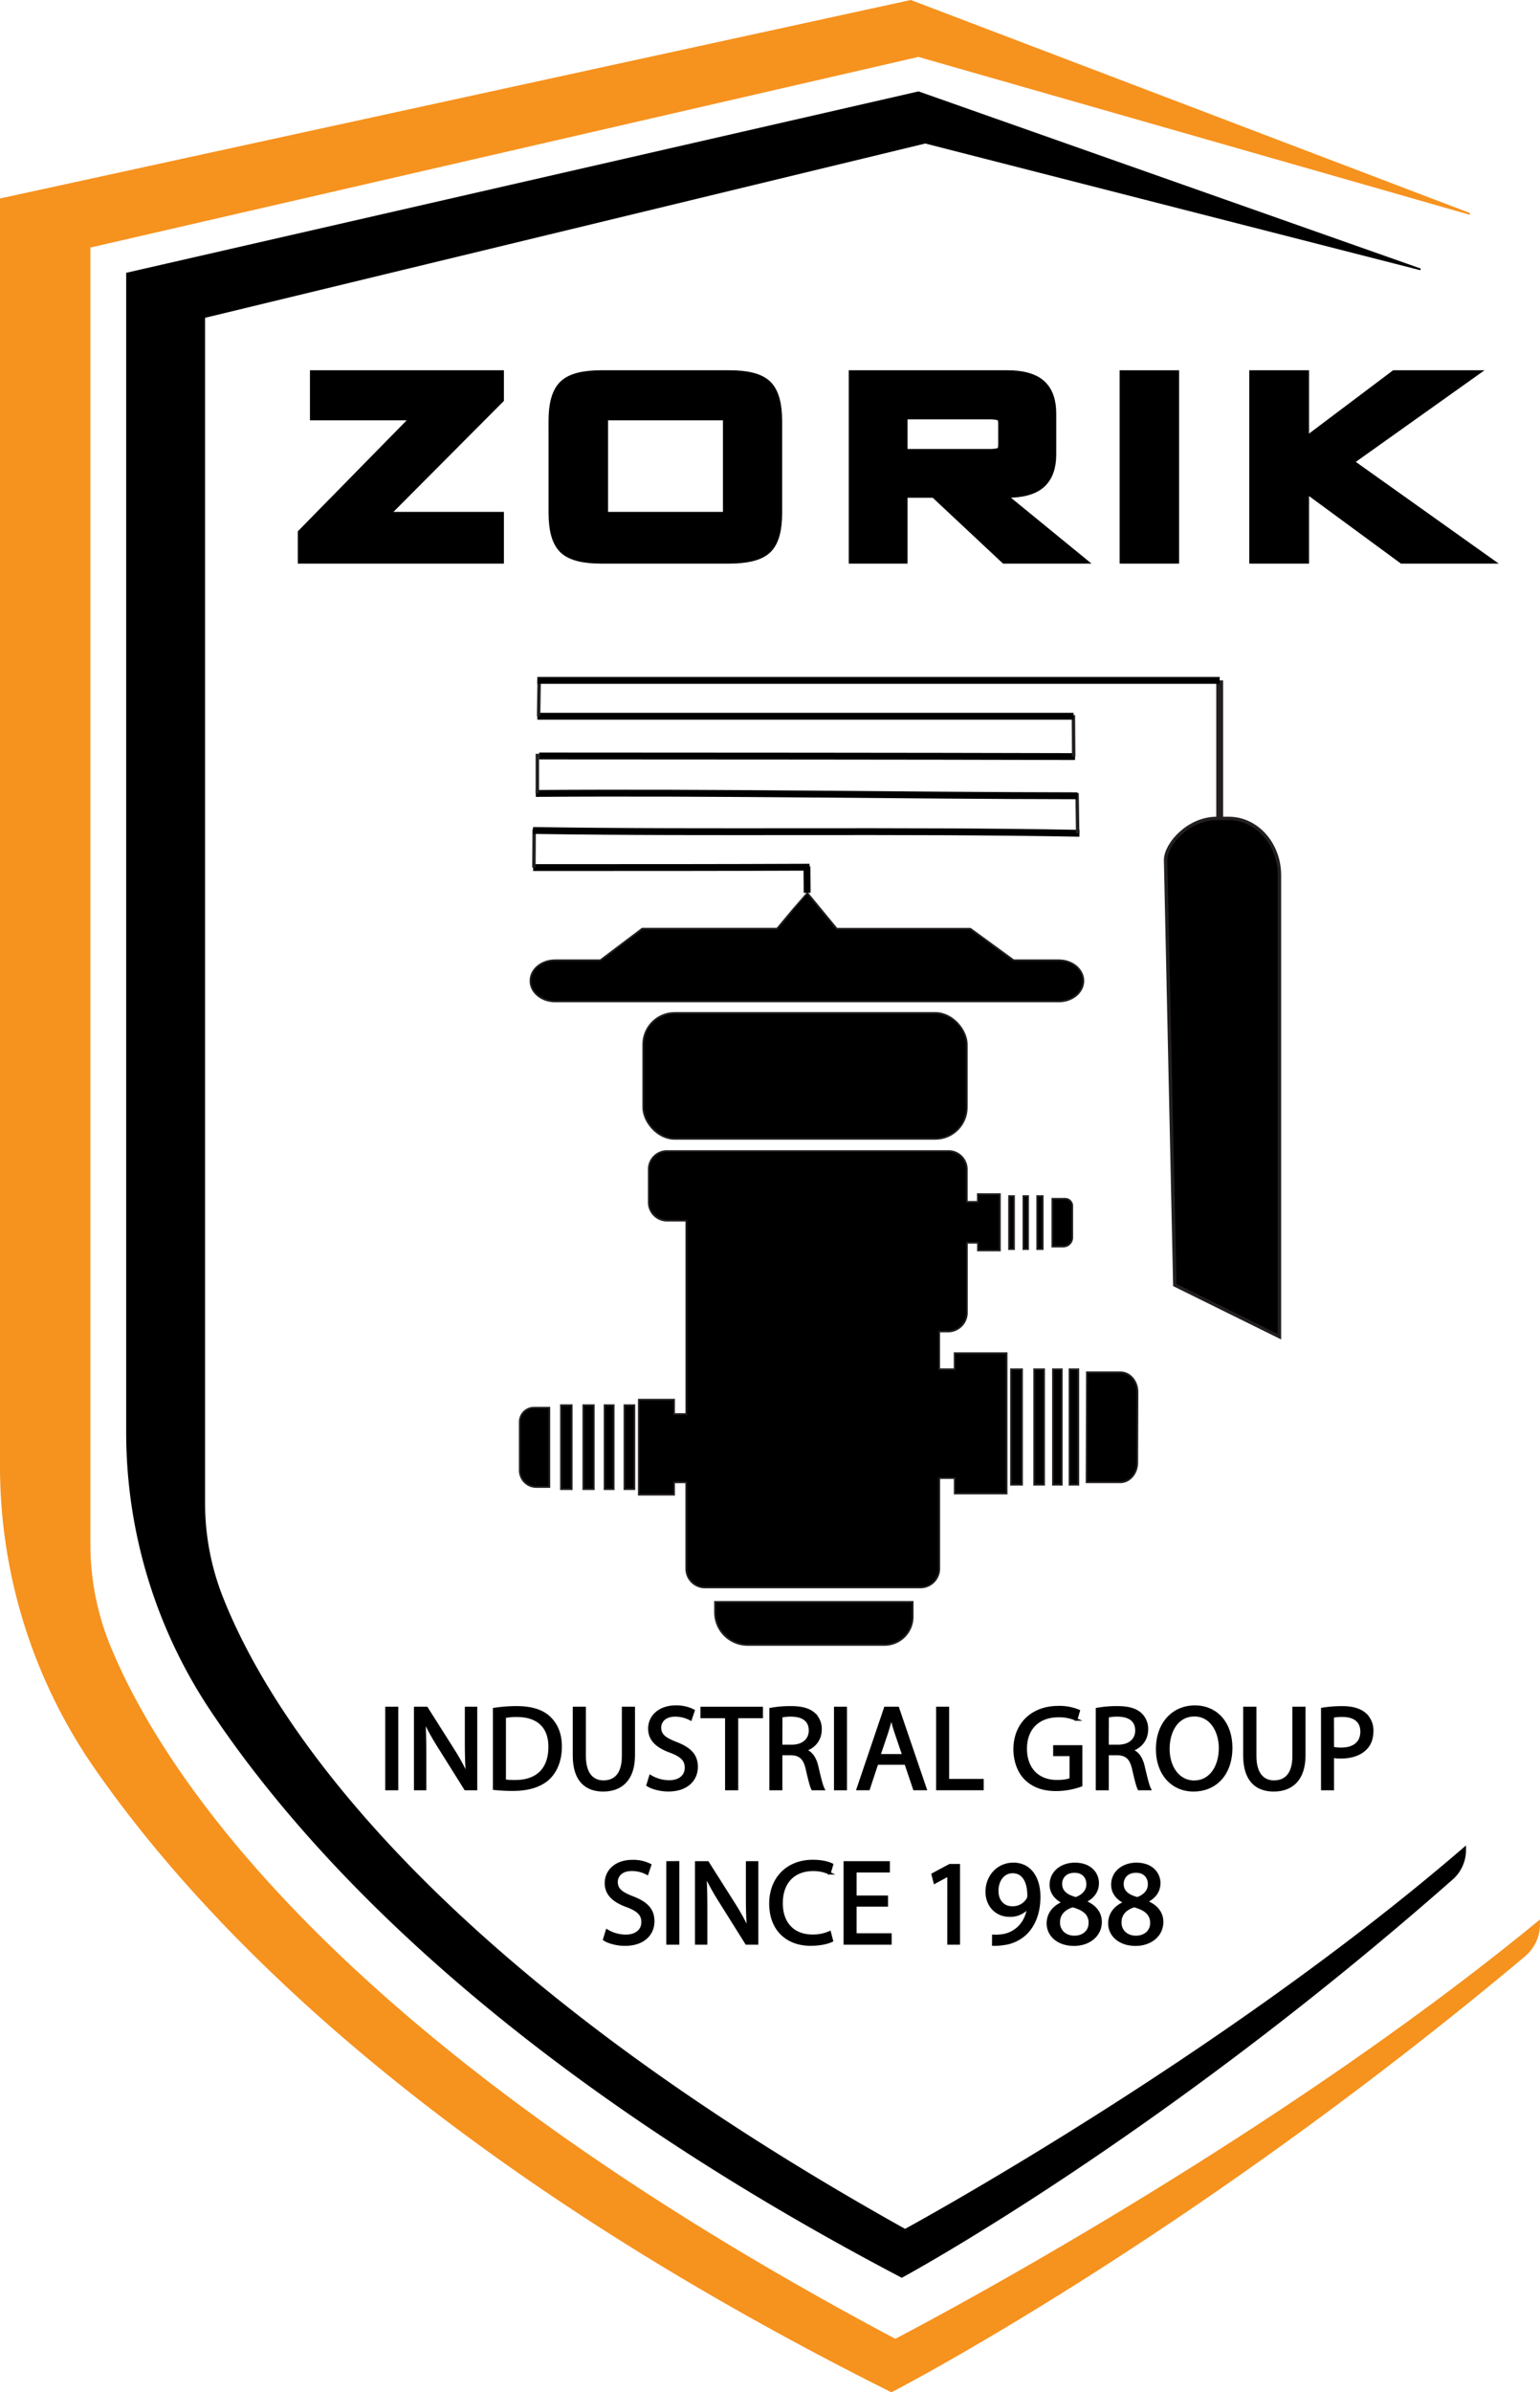<svg id="Layer_1" data-name="Layer 1" xmlns="http://www.w3.org/2000/svg" viewBox="0 0 898.03 1394.22"><path d="M741.17,449.88V535.5" transform="translate(-29.92 -53.34)" style="fill:none;stroke:#231f20;stroke-miterlimit:10;stroke-width:4px"/><path d="M715,802.28l61,30.1V563.46c0-18.29-13.21-33.11-29.5-33.11H739.3c-16.28,0-29.49,14.82-29.68,24.08Z" transform="translate(-29.92 -53.34)" style="stroke:#231f20;stroke-miterlimit:10;stroke-width:2px"/><path d="M647.4,613H621l-25.22-18.39H517.85L500.6,573.66c-.08,0-17.52,20.92-17.52,20.92H404.42L380,613H353.53c-7.89,0-14.29,5.37-14.29,12s6.4,12,14.29,12H647.4c7.89,0,14.29-5.37,14.29-12S655.29,613,647.4,613Z" transform="translate(-29.92 -53.34)" style="stroke:#231f20;stroke-miterlimit:10"/><rect x="375.09" y="590.35" width="188.69" height="73.41" rx="18.35" style="stroke:#231f20;stroke-miterlimit:10"/><path d="M586.61,851.37h-9v-22h5.15a11,11,0,0,0,11-11V777.64h6.44v4.5H613V749.3H600.14v4.51H593.7v-19a10.62,10.62,0,0,0-10.63-10.62H418.86a10.62,10.62,0,0,0-10.63,10.62v19.32a10.63,10.63,0,0,0,10.63,10.63h11.27v112.7H423v-8.38H402.43v55.39H423v-7.21h7.09v50.35a10.94,10.94,0,0,0,10.94,10.95H566.65a11,11,0,0,0,11-10.95v-52.8h9v9h30.27V842H586.61Z" transform="translate(-29.92 -53.34)" style="stroke:#231f20;stroke-miterlimit:10"/><rect x="589.54" y="798.04" width="6.44" height="67.3" style="stroke:#231f20;stroke-miterlimit:10"/><rect x="603.06" y="798.04" width="5.8" height="67.3" style="stroke:#231f20;stroke-miterlimit:10"/><rect x="614.01" y="798.04" width="5.15" height="67.3" style="stroke:#231f20;stroke-miterlimit:10"/><rect x="623.67" y="798.04" width="5.15" height="67.3" style="stroke:#231f20;stroke-miterlimit:10"/><path d="M683.33,853.14H663.74l-.21,64.12h19.68c5.45,0,9.87-5.1,9.89-11.4l.14-41.21C693.26,858.3,688.81,853.14,683.33,853.14Z" transform="translate(-29.92 -53.34)" style="stroke:#231f20;stroke-miterlimit:10"/><rect x="364.14" y="818.97" width="5.8" height="48.94" style="stroke:#231f20;stroke-miterlimit:10"/><rect x="352.55" y="818.97" width="5.31" height="48.94" style="stroke:#231f20;stroke-miterlimit:10"/><rect x="340.15" y="818.97" width="6.12" height="48.94" style="stroke:#231f20;stroke-miterlimit:10"/><rect x="327.11" y="818.97" width="6.28" height="48.94" style="stroke:#231f20;stroke-miterlimit:10"/><path d="M333,882V910.3A9.67,9.67,0,0,0,342.7,920h7.57V873.75h-8.93A8.3,8.3,0,0,0,333,882Z" transform="translate(-29.92 -53.34)" style="stroke:#231f20;stroke-miterlimit:10"/><rect x="588.41" y="697.09" width="2.9" height="30.91" style="stroke:#231f20;stroke-miterlimit:10"/><rect x="596.78" y="697.09" width="2.74" height="30.91" style="stroke:#231f20;stroke-miterlimit:10"/><rect x="604.83" y="697.09" width="3.22" height="30.91" style="stroke:#231f20;stroke-miterlimit:10"/><path d="M655.2,774.66V756.22A4.18,4.18,0,0,0,651,752h-7.4v27.85H650A5.23,5.23,0,0,0,655.2,774.66Z" transform="translate(-29.92 -53.34)" style="stroke:#231f20;stroke-miterlimit:10"/><path d="M446.87,993.05a19,19,0,0,0,19,19h79.85a16.42,16.42,0,0,0,16.42-16.42v-8.7H446.87Z" transform="translate(-29.92 -53.34)" style="stroke:#231f20;stroke-miterlimit:10"/><line x1="470.68" y1="520.32" x2="470.54" y2="504.94" style="stroke:#000;stroke-miterlimit:10;stroke-width:4px"/><path d="M502,558.76c-54,.24-107,.24-161.19.21" transform="translate(-29.92 -53.34)" style="stroke:#000;stroke-miterlimit:10;stroke-width:4px"/><line x1="311.34" y1="505.64" x2="311.5" y2="483.34" style="fill:none;stroke:#231f20;stroke-miterlimit:10;stroke-width:2px"/><path d="M659.39,539C553,537,447,539,340.72,537.36" transform="translate(-29.92 -53.34)" style="stroke:#000;stroke-miterlimit:10;stroke-width:4px"/><line x1="628.42" y1="485.7" x2="628.09" y2="462.2" style="fill:none;stroke:#231f20;stroke-miterlimit:10;stroke-width:2px"/><path d="M342.36,515.78C447,515,553,517,658.18,517.14" transform="translate(-29.92 -53.34)" style="stroke:#000;stroke-miterlimit:10;stroke-width:4px"/><polyline points="313.35 439.33 313.35 460.59 313.35 462.45" style="fill:none;stroke:#231f20;stroke-miterlimit:10;stroke-width:2px"/><path d="M344.32,493.94c103.68.06,208.68.06,312.5.34" transform="translate(-29.92 -53.34)" style="stroke:#000;stroke-miterlimit:10;stroke-width:4px"/><line x1="625.94" y1="416.78" x2="626.11" y2="440.93" style="fill:none;stroke:#231f20;stroke-miterlimit:10;stroke-width:2px"/><line x1="313.35" y1="417.44" x2="626.02" y2="417.44" style="stroke:#000;stroke-miterlimit:10;stroke-width:4px"/><line x1="314.08" y1="417.4" x2="314.4" y2="396.51" style="fill:none;stroke:#231f20;stroke-miterlimit:10;stroke-width:2px"/><line x1="313.35" y1="396.55" x2="711.25" y2="396.55" style="stroke:#000;stroke-miterlimit:10;stroke-width:4px"/><path d="M557.7,1352.93c-288-160.64-373.59-305.23-398.63-369.55A149.51,149.51,0,0,1,149,929.09V238.17l420.49-101.7,288.78,73.87L565.53,107.13,104,212.74V887.5a291.73,291.73,0,0,0,48.11,161.11c55.14,83.3,170.07,209.18,403.67,331.7,0,0,148.23-79.81,321-232a22.2,22.2,0,0,0,7.51-16.65V1130C741.54,1253.19,557.7,1352.93,557.7,1352.93Z" transform="translate(-29.92 -53.34)" style="stroke:#000;stroke-miterlimit:10"/><path d="M552,1417c-331.08-175.79-429.46-334-458.24-404.37a156.65,156.65,0,0,1-11.63-59.41v-756L565.49,86,887,178,561,53.86,30.42,169.42V907.75a308.37,308.37,0,0,0,55.3,176.3c63.39,91.15,195.5,228.88,464,363,0,0,170.4-87.34,369.07-253.81a23.81,23.81,0,0,0,8.63-18.22v-1.89C763.33,1307.9,552,1417,552,1417Z" transform="translate(-29.92 -53.34)" style="fill:#f6921e;stroke:#f6921e;stroke-miterlimit:10"/><path d="M209.08,376.32V365.25l71.09-72.43h-64V274.64H318.26v10.1l-72.14,72.43h72.14v19.15Z" transform="translate(-29.92 -53.34)" style="stroke:#000;stroke-miterlimit:10;stroke-width:11px"/><path d="M355.29,298.69q0-13.86,5.2-18.95t20-5.1h74.83q14.82,0,20,5.1t5.2,18.95v53.58q0,14-5.2,19t-20,5.05H380.5q-14.82,0-20-5.05t-5.2-19ZM379,357.17h78V292.82H379Z" transform="translate(-29.92 -53.34)" style="stroke:#000;stroke-miterlimit:10;stroke-width:11px"/><path d="M530.36,376.32V274.64h87q12.12,0,17.56,4.67t5.43,15.05v23.86q0,10.29-5.43,15t-17.56,4.72H604.05L651,376.32H617l-41-38.38H553.64v38.38Zm76.47-84.08H553.64v28.28h53.19q6.17,0,8.42-1.77t2.26-6.31V300.23q0-4.43-2.26-6.21C613.75,292.84,610.94,292.24,606.83,292.24Z" transform="translate(-29.92 -53.34)" style="stroke:#000;stroke-miterlimit:10;stroke-width:11px"/><path d="M688.31,376.32V274.64H712V376.32Z" transform="translate(-29.92 -53.34)" style="stroke:#000;stroke-miterlimit:10;stroke-width:11px"/><path d="M763.92,376.32V274.64h23.85v42.42l56.37-42.42h34.24l-67.33,47.9,75.61,53.78h-38l-60.89-44.73v44.73Z" transform="translate(-29.92 -53.34)" style="stroke:#000;stroke-miterlimit:10;stroke-width:11px"/><path d="M261.41,1048.8V1096h-6.09V1048.8Z" transform="translate(-29.92 -53.34)" style="stroke:#000;stroke-miterlimit:10;stroke-width:1.5px"/><path d="M272.05,1096V1048.8h6.65l15.12,23.87a133.55,133.55,0,0,1,8.47,15.33l.14-.07c-.56-6.3-.7-12-.7-19.39V1048.8h5.74V1096h-6.16l-15-23.94a149.75,149.75,0,0,1-8.82-15.75l-.21.07c.35,6,.49,11.62.49,19.46V1096Z" transform="translate(-29.92 -53.34)" style="stroke:#000;stroke-miterlimit:10;stroke-width:1.5px"/><path d="M318.11,1049.43a87.23,87.23,0,0,1,12.95-1c8.75,0,15,2,19.11,5.88s6.65,9.31,6.65,16.94-2.38,14-6.79,18.34-11.69,6.79-20.86,6.79a96,96,0,0,1-11.06-.56Zm6.09,41.72a38.46,38.46,0,0,0,6.16.35c13,0,20.09-7.28,20.09-20,.07-11.13-6.23-18.2-19.11-18.2a34.6,34.6,0,0,0-7.14.63Z" transform="translate(-29.92 -53.34)" style="stroke:#000;stroke-miterlimit:10;stroke-width:1.5px"/><path d="M370.82,1048.8v27.93c0,10.57,4.69,15,11,15,7,0,11.48-4.62,11.48-15V1048.8h6.16v27.51c0,14.49-7.63,20.44-17.85,20.44-9.66,0-16.94-5.53-16.94-20.16V1048.8Z" transform="translate(-29.92 -53.34)" style="stroke:#000;stroke-miterlimit:10;stroke-width:1.5px"/><path d="M409.18,1088.56a21.58,21.58,0,0,0,10.92,3.08c6.23,0,9.87-3.29,9.87-8.05,0-4.41-2.52-6.93-8.89-9.38-7.7-2.73-12.46-6.72-12.46-13.37,0-7.35,6.09-12.81,15.26-12.81a21.44,21.44,0,0,1,10.43,2.31l-1.68,5a18.79,18.79,0,0,0-9-2.24c-6.44,0-8.89,3.85-8.89,7.07,0,4.41,2.87,6.58,9.38,9.1,8,3.08,12,6.93,12,13.86,0,7.28-5.39,13.59-16.52,13.59-4.55,0-9.52-1.33-12-3Z" transform="translate(-29.92 -53.34)" style="stroke:#000;stroke-miterlimit:10;stroke-width:1.5px"/><path d="M453.49,1054H439.14v-5.18h34.93V1054H459.65v42h-6.16Z" transform="translate(-29.92 -53.34)" style="stroke:#000;stroke-miterlimit:10;stroke-width:1.5px"/><path d="M479.32,1049.43a63.43,63.43,0,0,1,11.69-1c6.51,0,10.71,1.19,13.65,3.85a11.75,11.75,0,0,1,3.71,9c0,6.23-3.92,10.36-8.89,12v.21c3.64,1.26,5.81,4.62,6.93,9.52,1.54,6.58,2.66,11.13,3.64,13h-6.3c-.77-1.33-1.82-5.39-3.15-11.27-1.4-6.51-3.92-9-9.45-9.17h-5.74V1096h-6.09Zm6.09,21.49h6.23c6.51,0,10.64-3.57,10.64-9,0-6.09-4.41-8.75-10.85-8.82a25.06,25.06,0,0,0-6,.56Z" transform="translate(-29.92 -53.34)" style="stroke:#000;stroke-miterlimit:10;stroke-width:1.5px"/><path d="M523.07,1048.8V1096H517V1048.8Z" transform="translate(-29.92 -53.34)" style="stroke:#000;stroke-miterlimit:10;stroke-width:1.5px"/><path d="M541.34,1081.14l-4.9,14.84h-6.3l16-47.18h7.35l16.1,47.18h-6.51l-5-14.84Zm15.47-4.76-4.62-13.58c-1.05-3.08-1.75-5.88-2.45-8.61h-.14c-.7,2.8-1.47,5.67-2.38,8.54l-4.62,13.65Z" transform="translate(-29.92 -53.34)" style="stroke:#000;stroke-miterlimit:10;stroke-width:1.5px"/><path d="M576.55,1048.8h6.09v42.08H602.8v5.1H576.55Z" transform="translate(-29.92 -53.34)" style="stroke:#000;stroke-miterlimit:10;stroke-width:1.5px"/><path d="M660.34,1093.88a43.69,43.69,0,0,1-14.49,2.59c-7.14,0-13-1.82-17.64-6.23-4.07-3.92-6.59-10.22-6.59-17.57.08-14.07,9.74-24.36,25.56-24.36a29.17,29.17,0,0,1,11.76,2.17l-1.47,5a24.46,24.46,0,0,0-10.43-2c-11.48,0-19,7.14-19,19s7.21,19,18.2,19c4,0,6.72-.55,8.12-1.26V1076.1H644.8v-4.9h15.54Z" transform="translate(-29.92 -53.34)" style="stroke:#000;stroke-miterlimit:10;stroke-width:1.5px"/><path d="M669.64,1049.43a63.55,63.55,0,0,1,11.7-1c6.51,0,10.71,1.19,13.65,3.85a11.75,11.75,0,0,1,3.71,9c0,6.23-3.92,10.36-8.89,12v.21c3.64,1.26,5.81,4.62,6.93,9.52,1.54,6.58,2.66,11.13,3.64,13h-6.3c-.77-1.33-1.82-5.39-3.15-11.27-1.4-6.51-3.92-9-9.45-9.17h-5.74V1096h-6.1Zm6.1,21.49H682c6.51,0,10.64-3.57,10.64-9,0-6.09-4.41-8.75-10.85-8.82a25,25,0,0,0-6,.56Z" transform="translate(-29.92 -53.34)" style="stroke:#000;stroke-miterlimit:10;stroke-width:1.5px"/><path d="M747.84,1071.9c0,16.24-9.87,24.85-21.91,24.85-12.47,0-21.22-9.66-21.22-23.94,0-15,9.31-24.78,21.92-24.78C739.51,1048,747.84,1057.9,747.84,1071.9Zm-36.62.77c0,10.08,5.47,19.11,15.06,19.11s15.12-8.89,15.12-19.6c0-9.38-4.9-19.18-15-19.18S711.22,1062.31,711.22,1072.67Z" transform="translate(-29.92 -53.34)" style="stroke:#000;stroke-miterlimit:10;stroke-width:1.5px"/><path d="M761.83,1048.8v27.93c0,10.57,4.69,15,11,15,7,0,11.48-4.62,11.48-15V1048.8h6.16v27.51c0,14.49-7.63,20.44-17.85,20.44-9.67,0-17-5.53-17-20.16V1048.8Z" transform="translate(-29.92 -53.34)" style="stroke:#000;stroke-miterlimit:10;stroke-width:1.5px"/><path d="M801,1049.36a70.58,70.58,0,0,1,11.69-.91c6,0,10.43,1.4,13.24,3.92a12.72,12.72,0,0,1,4.13,9.87c0,4.27-1.26,7.63-3.64,10.08-3.23,3.43-8.48,5.18-14.43,5.18a21,21,0,0,1-4.9-.42V1096H801Zm6.09,22.75a20.42,20.42,0,0,0,5,.49c7.35,0,11.84-3.57,11.84-10.08,0-6.23-4.42-9.24-11.14-9.24a25.56,25.56,0,0,0-5.74.49Z" transform="translate(-29.92 -53.34)" style="stroke:#000;stroke-miterlimit:10;stroke-width:1.5px"/><path d="M383.86,1178.53a21.58,21.58,0,0,0,10.92,3.08c6.23,0,9.87-3.29,9.87-8,0-4.41-2.52-6.93-8.89-9.38-7.7-2.73-12.46-6.72-12.46-13.38,0-7.35,6.09-12.81,15.26-12.81A21.44,21.44,0,0,1,409,1140.3l-1.68,5a18.79,18.79,0,0,0-9-2.24c-6.44,0-8.89,3.85-8.89,7.07,0,4.42,2.87,6.59,9.38,9.11,8,3.08,12,6.93,12,13.86,0,7.28-5.39,13.58-16.52,13.58-4.55,0-9.52-1.33-12-3Z" transform="translate(-29.92 -53.34)" style="stroke:#000;stroke-miterlimit:10;stroke-width:1.5px"/><path d="M425.3,1138.76V1186h-6.09v-47.19Z" transform="translate(-29.92 -53.34)" style="stroke:#000;stroke-miterlimit:10;stroke-width:1.5px"/><path d="M435.94,1186v-47.19h6.65l15.12,23.88a133.55,133.55,0,0,1,8.47,15.33l.14-.07c-.56-6.3-.7-12-.7-19.39v-19.75h5.74V1186H465.2l-15-23.94a148.87,148.87,0,0,1-8.82-15.76l-.21.07c.35,6,.49,11.63.49,19.47V1186Z" transform="translate(-29.92 -53.34)" style="stroke:#000;stroke-miterlimit:10;stroke-width:1.5px"/><path d="M515,1184.41c-2.24,1.12-6.72,2.24-12.46,2.24-13.3,0-23.32-8.4-23.32-23.87,0-14.78,10-24.79,24.65-24.79,5.88,0,9.59,1.26,11.2,2.1l-1.47,5a22.18,22.18,0,0,0-9.52-2c-11.06,0-18.42,7.07-18.42,19.47,0,11.55,6.66,19,18.14,19a24.38,24.38,0,0,0,9.94-2Z" transform="translate(-29.92 -53.34)" style="stroke:#000;stroke-miterlimit:10;stroke-width:1.5px"/><path d="M547,1163.83H528.68v17h20.45V1186H522.59v-47.19h25.49v5.11h-19.4v14.92H547Z" transform="translate(-29.92 -53.34)" style="stroke:#000;stroke-miterlimit:10;stroke-width:1.5px"/><path d="M583.07,1146.18h-.14l-7.91,4.28-1.19-4.7,9.94-5.32H589V1186h-5.95Z" transform="translate(-29.92 -53.34)" style="stroke:#000;stroke-miterlimit:10;stroke-width:1.5px"/><path d="M609.18,1181.61a25.7,25.7,0,0,0,5-.21,17.16,17.16,0,0,0,9.52-4.41c3-2.73,5.18-6.72,6-12.11h-.21a13.35,13.35,0,0,1-10.71,4.9c-8.19,0-13.44-6.16-13.44-13.93,0-8.62,6.23-16.18,15.54-16.18s15,7.56,15,19.19c0,10-3.36,17-7.84,21.35a22.75,22.75,0,0,1-13.23,6.09,28.69,28.69,0,0,1-5.67.35Zm2.24-26.18c0,5.67,3.43,9.66,8.75,9.66a10.18,10.18,0,0,0,9-4.76,4.07,4.07,0,0,0,.56-2.24c0-7.78-2.87-13.73-9.31-13.73C615.13,1144.36,611.42,1149,611.42,1155.43Z" transform="translate(-29.92 -53.34)" style="stroke:#000;stroke-miterlimit:10;stroke-width:1.5px"/><path d="M641,1174.4c0-5.74,3.43-9.8,9-12.18l-.07-.21c-5-2.38-7.21-6.3-7.21-10.22,0-7.22,6.09-12.12,14.07-12.12,8.82,0,13.23,5.53,13.23,11.21,0,3.85-1.89,8-7.49,10.64v.21c5.67,2.24,9.17,6.23,9.17,11.76,0,7.91-6.79,13.23-15.47,13.23C646.7,1186.72,641,1181.05,641,1174.4Zm24.5-.28c0-5.53-3.85-8.19-10-9.94-5.32,1.54-8.19,5-8.19,9.38-.21,4.62,3.29,8.68,9.1,8.68C661.89,1182.24,665.46,1178.81,665.46,1174.12Zm-16.94-22.75c0,4.55,3.43,7,8.68,8.4,3.92-1.33,6.93-4.13,6.93-8.27,0-3.64-2.17-7.42-7.7-7.42C651.32,1144.08,648.52,1147.44,648.52,1151.37Z" transform="translate(-29.92 -53.34)" style="stroke:#000;stroke-miterlimit:10;stroke-width:1.5px"/><path d="M676.87,1174.4c0-5.74,3.43-9.8,9-12.18l-.07-.21c-5-2.38-7.21-6.3-7.21-10.22,0-7.22,6.09-12.12,14.07-12.12,8.82,0,13.23,5.53,13.23,11.21,0,3.85-1.89,8-7.49,10.64v.21c5.67,2.24,9.17,6.23,9.17,11.76,0,7.91-6.79,13.23-15.47,13.23C682.61,1186.72,676.87,1181.05,676.87,1174.4Zm24.5-.28c0-5.53-3.85-8.19-10-9.94-5.32,1.54-8.19,5-8.19,9.38-.21,4.62,3.29,8.68,9.1,8.68C697.8,1182.24,701.37,1178.81,701.37,1174.12Zm-16.94-22.75c0,4.55,3.43,7,8.68,8.4,3.92-1.33,6.93-4.13,6.93-8.27,0-3.64-2.17-7.42-7.7-7.42C687.23,1144.08,684.43,1147.44,684.43,1151.37Z" transform="translate(-29.92 -53.34)" style="stroke:#000;stroke-miterlimit:10;stroke-width:1.5px"/></svg>